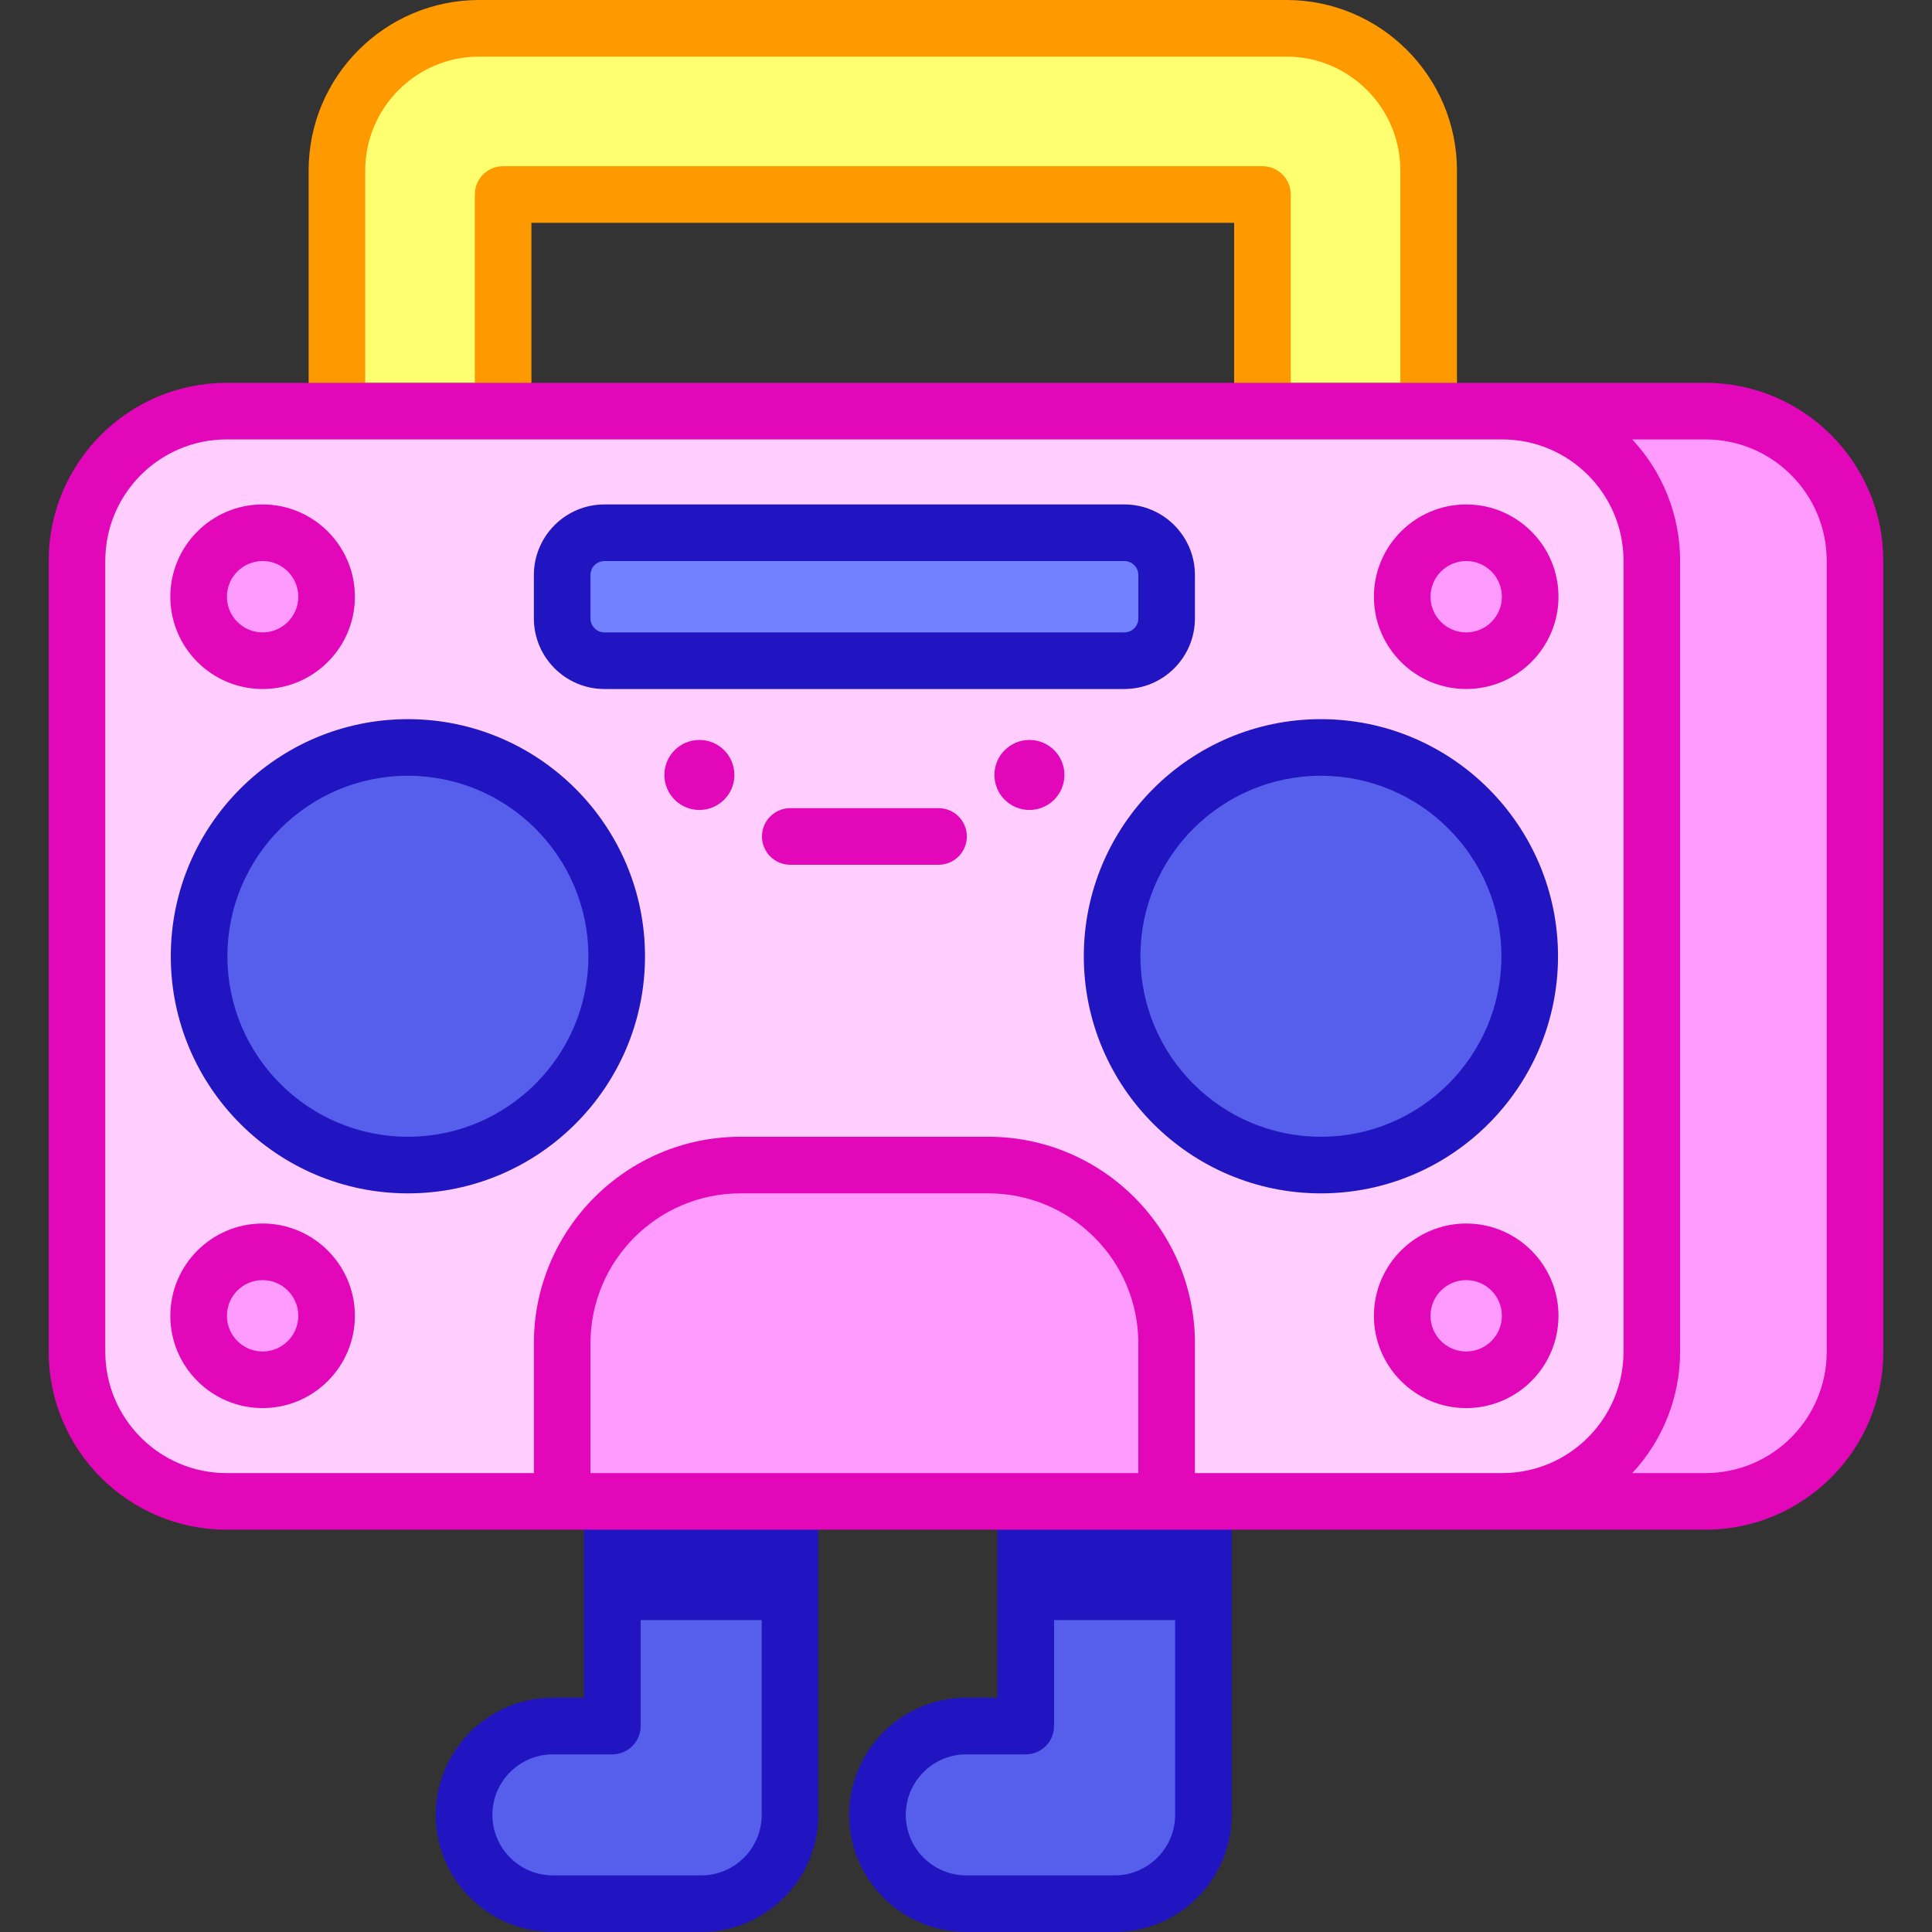 <svg id="Capa_1" enable-background="new 0 0 512 512" height="512" viewBox="0 0 512 512" width="512" xmlns="http://www.w3.org/2000/svg"><rect x="0" y="0" width="512" height="512" fill="#333333" stroke="none"/><g><g><path d="m318.916 397.887v83.073c0 13-10.539 23.54-23.54 23.54h-39.293c-13 0-23.54-10.539-23.54-23.54s10.539-23.539 23.54-23.539h15.753v-59.534z" fill="#565eec"/></g><g><path d="m209.361 397.887v83.073c0 13-10.539 23.54-23.54 23.54h-39.293c-13 0-23.54-10.539-23.54-23.54s10.539-23.539 23.54-23.539h15.753v-59.534z" fill="#565eec"/></g><g><g><path d="m295.377 512h-39.293c-17.115 0-31.04-13.924-31.04-31.039s13.924-31.04 31.04-31.04h8.253v-52.034c0-4.143 3.358-7.5 7.5-7.5h47.079c4.142 0 7.5 3.357 7.5 7.5v83.074c.001 17.115-13.924 31.039-31.039 31.039zm-39.293-47.079c-8.844 0-16.04 7.195-16.04 16.04 0 8.844 7.195 16.039 16.04 16.039h39.293c8.844 0 16.04-7.195 16.04-16.039v-75.574h-32.079v52.034c0 4.143-3.358 7.5-7.5 7.5z" fill="#2115c2"/></g></g><g><g><path d="m185.822 512h-39.292c-17.115 0-31.04-13.924-31.04-31.039s13.924-31.04 31.04-31.04h8.253v-52.034c0-4.143 3.358-7.5 7.5-7.5h47.079c4.142 0 7.5 3.357 7.5 7.5v83.074c-.001 17.115-13.925 31.039-31.04 31.039zm-39.293-47.079c-8.844 0-16.04 7.195-16.04 16.04 0 8.844 7.195 16.039 16.04 16.039h39.292c8.844 0 16.04-7.195 16.04-16.039v-75.574h-32.079v52.034c0 4.143-3.358 7.5-7.5 7.5z" fill="#2115c2"/></g></g><path d="m162.282 397.887h47.079v31.456h-47.079z" fill="#2115c2"/><path d="m271.837 397.887h47.079v31.456h-47.079z" fill="#2115c2"/><path d="m340.928 7.5h-213.958c-20.811 0-37.681 16.871-37.681 37.681v63.77h44.045v-57.406h201.232v57.407h44.045v-63.77c-.001-20.811-16.872-37.682-37.683-37.682z" fill="#ffff6f"/><g><path d="m378.61 116.451h-44.045c-4.142 0-7.5-3.357-7.5-7.5v-49.906h-186.232v49.906c0 4.143-3.358 7.5-7.5 7.5h-44.044c-4.142 0-7.5-3.357-7.5-7.5v-63.77c0-24.912 20.268-45.181 45.181-45.181h213.958c24.913 0 45.181 20.269 45.181 45.182v63.77c.001 4.142-3.357 7.499-7.499 7.499zm-36.545-15h29.045v-56.27c0-16.642-13.539-30.181-30.181-30.181h-213.959c-16.642 0-30.182 13.539-30.182 30.182v56.27h29.045v-49.907c0-4.143 3.358-7.5 7.5-7.5h201.231c4.142 0 7.5 3.357 7.5 7.5v49.906z" fill="#f90"/></g><path d="m398.102 108.951h-338.051c-21.895 0-39.644 17.749-39.644 39.644v209.648c0 21.895 17.749 39.644 39.644 39.644h338.05c21.895 0 39.644-17.749 39.644-39.644v-209.648c0-21.895-17.749-39.644-39.643-39.644z" fill="#ffceff"/><circle cx="272.808" cy="205.371" fill="#e207b9" r="9.279"/><g><path d="m248.724 229.171h-39.295c-4.142 0-7.5-3.357-7.5-7.5s3.358-7.5 7.5-7.5h39.295c4.142 0 7.5 3.357 7.5 7.5s-3.358 7.5-7.5 7.5z" fill="#e207b9"/></g><circle cx="185.345" cy="205.371" fill="#e207b9" r="9.279"/><path d="m451.949 108.951h-53.847c21.895 0 39.644 17.749 39.644 39.644v209.648c0 21.895-17.749 39.644-39.644 39.644h53.847c21.895 0 39.644-17.749 39.644-39.644v-209.648c0-21.895-17.749-39.644-39.644-39.644z" fill="#ff9bff"/><circle cx="108.097" cy="253.419" fill="#565eec" r="55.336"/><circle cx="350.056" cy="253.419" fill="#565eec" r="55.336"/><g><path d="m108.097 316.255c-34.647 0-62.835-28.188-62.835-62.836s28.188-62.836 62.835-62.836c34.648 0 62.836 28.188 62.836 62.836s-28.188 62.836-62.836 62.836zm0-110.672c-26.376 0-47.835 21.459-47.835 47.836s21.459 47.836 47.835 47.836c26.377 0 47.836-21.459 47.836-47.836s-21.459-47.836-47.836-47.836z" fill="#2115c2"/></g><g><path d="m350.056 316.255c-34.647 0-62.835-28.188-62.835-62.836s28.188-62.836 62.835-62.836c34.648 0 62.836 28.188 62.836 62.836s-28.188 62.836-62.836 62.836zm0-110.672c-26.376 0-47.835 21.459-47.835 47.836s21.459 47.836 47.835 47.836c26.377 0 47.836-21.459 47.836-47.836s-21.459-47.836-47.836-47.836z" fill="#2115c2"/></g><g fill="#ff9bff"><circle cx="69.594" cy="158.138" r="16.958"/><circle cx="69.594" cy="348.701" r="16.958"/><circle cx="388.559" cy="158.138" r="16.958"/><circle cx="388.559" cy="348.701" r="16.958"/></g><path d="m297.965 141.18h-137.778c-6.188 0-11.205 5.017-11.205 11.205v11.505c0 6.188 5.017 11.205 11.205 11.205h137.778c6.188 0 11.205-5.017 11.205-11.205v-11.505c.001-6.188-5.016-11.205-11.205-11.205z" fill="#7181ff"/><g><path d="m69.594 182.596c-13.486 0-24.458-10.972-24.458-24.458s10.972-24.458 24.458-24.458 24.458 10.972 24.458 24.458-10.972 24.458-24.458 24.458zm0-33.916c-5.215 0-9.458 4.243-9.458 9.458s4.243 9.458 9.458 9.458 9.458-4.243 9.458-9.458-4.243-9.458-9.458-9.458z" fill="#e207b9"/></g><g><path d="m69.594 373.158c-13.486 0-24.458-10.972-24.458-24.458 0-13.485 10.972-24.457 24.458-24.457s24.458 10.972 24.458 24.457c-.001 13.487-10.972 24.458-24.458 24.458zm0-33.915c-5.215 0-9.458 4.242-9.458 9.457s4.243 9.458 9.458 9.458 9.458-4.243 9.458-9.458-4.243-9.457-9.458-9.457z" fill="#e207b9"/></g><g><path d="m388.559 182.596c-13.486 0-24.458-10.972-24.458-24.458s10.972-24.458 24.458-24.458 24.458 10.972 24.458 24.458-10.972 24.458-24.458 24.458zm0-33.916c-5.215 0-9.458 4.243-9.458 9.458s4.243 9.458 9.458 9.458 9.458-4.243 9.458-9.458-4.243-9.458-9.458-9.458z" fill="#e207b9"/></g><g><path d="m388.559 373.158c-13.486 0-24.458-10.972-24.458-24.458 0-13.485 10.972-24.457 24.458-24.457s24.458 10.972 24.458 24.457c0 13.487-10.972 24.458-24.458 24.458zm0-33.915c-5.215 0-9.458 4.242-9.458 9.457s4.243 9.458 9.458 9.458 9.458-4.243 9.458-9.458-4.243-9.457-9.458-9.457z" fill="#e207b9"/></g><g><path d="m297.965 182.596h-137.777c-10.314 0-18.706-8.391-18.706-18.705v-11.506c0-10.314 8.391-18.705 18.706-18.705h137.778c10.314 0 18.705 8.391 18.705 18.705v11.506c-.001 10.314-8.392 18.705-18.706 18.705zm-137.777-33.916c-2.043 0-3.706 1.662-3.706 3.705v11.506c0 2.043 1.662 3.705 3.706 3.705h137.778c2.043 0 3.705-1.662 3.705-3.705v-11.506c0-2.043-1.662-3.705-3.705-3.705z" fill="#2115c2"/></g><path d="m261.933 308.755h-65.714c-26.088 0-47.237 21.149-47.237 47.237v41.895h160.189v-41.895c0-26.088-21.149-47.237-47.238-47.237z" fill="#ff9bff"/><path d="m451.949 101.451h-53.847-338.051c-25.995 0-47.144 21.148-47.144 47.144v209.648c0 25.995 21.149 47.144 47.144 47.144h338.05 53.847c25.995 0 47.144-21.148 47.144-47.144v-209.648c.001-25.995-21.148-47.144-47.143-47.144zm-424.042 256.792v-209.648c0-17.724 14.42-32.144 32.144-32.144h338.05c17.724 0 32.144 14.42 32.144 32.144v209.648c0 17.724-14.42 32.144-32.144 32.144h-81.431v-34.395c0-30.183-24.555-54.737-54.737-54.737h-65.714c-30.182 0-54.737 24.555-54.737 54.737v34.395h-81.431c-17.724 0-32.144-14.42-32.144-32.144zm128.575 32.144v-34.395c0-21.911 17.826-39.737 39.737-39.737h65.714c21.911 0 39.737 17.826 39.737 39.737v34.395zm327.611-32.144c0 17.724-14.42 32.144-32.144 32.144h-19.39c8.116-8.678 12.687-20.192 12.687-32.144v-209.648c0-12.179-4.733-23.638-12.687-32.144h19.39c17.724 0 32.144 14.42 32.144 32.144z" fill="#e207b9"/></g></svg>